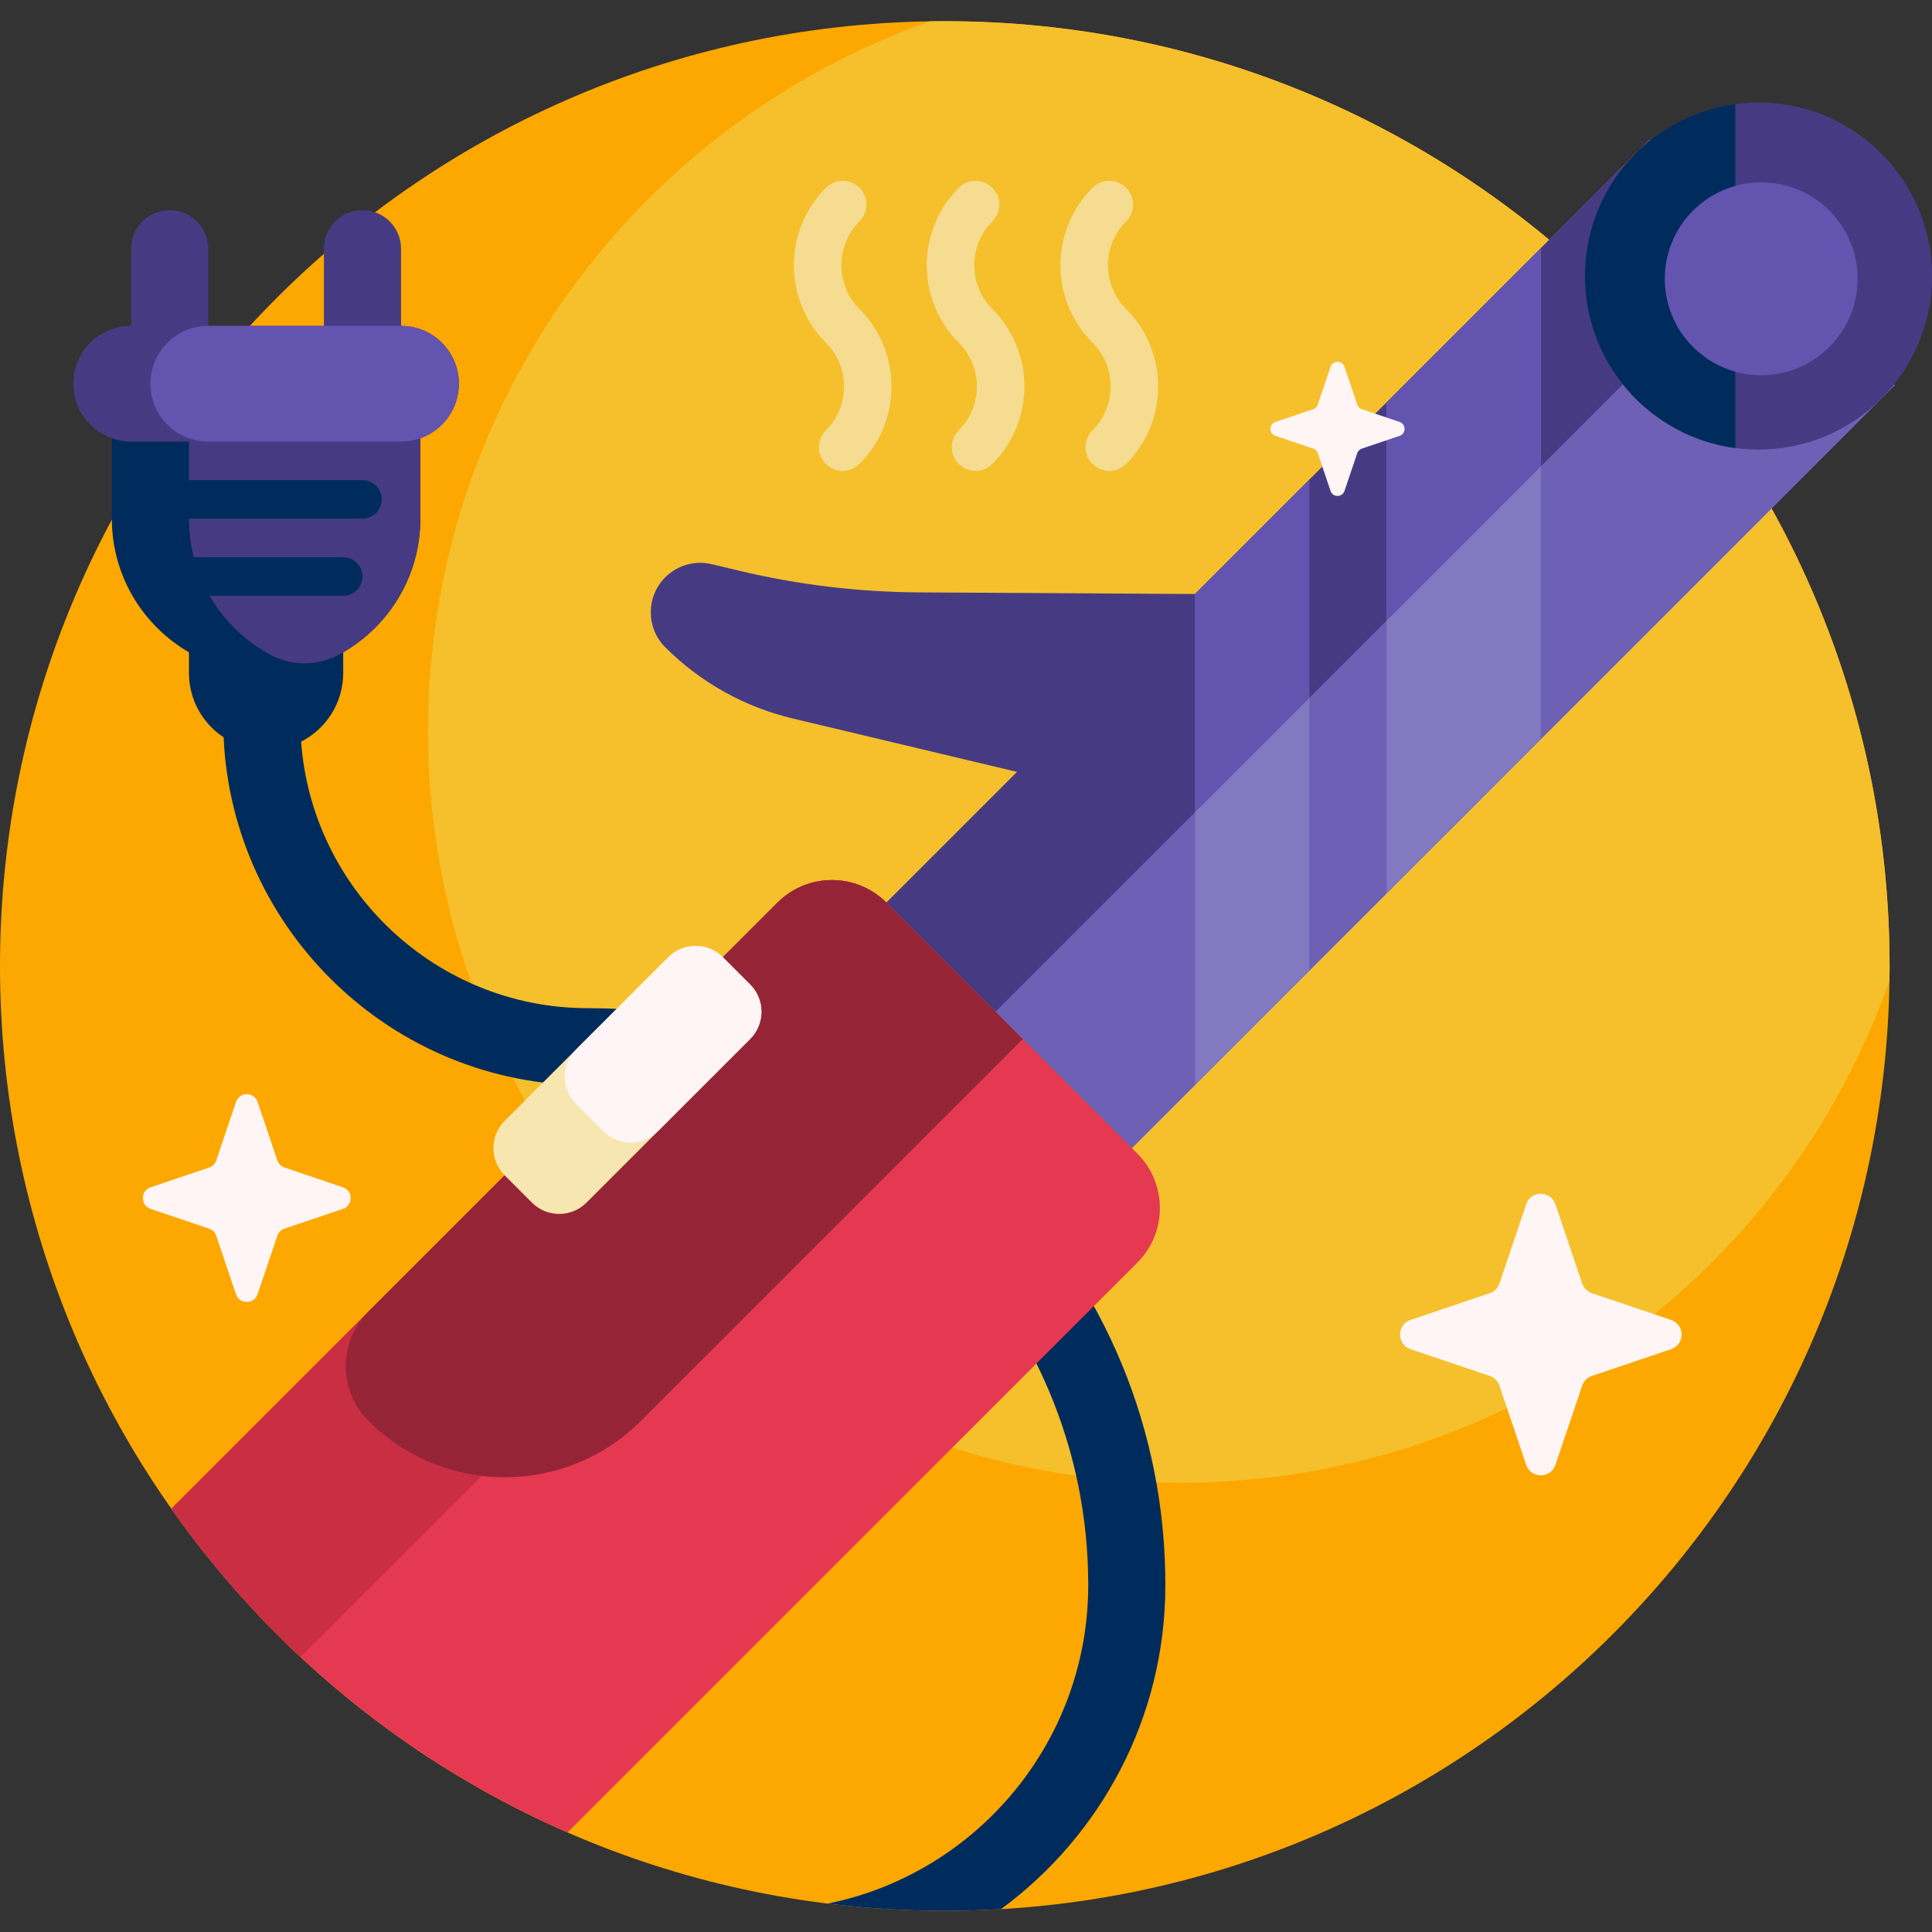 <svg id="Capa_1" enable-background="new 0 0 501 501" height="512" viewBox="0 0 501 501" width="512" xmlns="http://www.w3.org/2000/svg"><rect x="0" y="0" width="501" height="501" fill="#333333" stroke="none"/><g><path d="m490 250.5c0 135.31-109.69 245-245 245s-245-109.69-245-245 109.69-245 245-245 245 109.69 245 245z" fill="#fda800"/><path d="m490 250.5c0 1.273-.01 2.543-.029 3.811-26.716 75.836-98.996 130.189-183.971 130.189-107.696 0-195-87.304-195-195 0-84.975 54.353-157.255 130.189-183.971 1.268-.019 2.538-.029 3.811-.029 135.31 0 245 109.69 245 245z" fill="#f5c02c"/><path d="m302.2 411.021c0 34.452-16.795 65.055-42.628 84.052-4.821.283-9.68.427-14.573.427-10.288 0-20.427-.634-30.382-1.865 38.501-7.766 67.582-41.857 67.582-82.613 0-71.451-58.129-129.58-129.58-129.58h-.14c-50.701 0-92.214-40.097-94.494-90.244-5.413-3.58-8.985-9.722-8.985-16.698v-5.352c-11.956-6.916-20-19.843-20-34.648v-30h80v30c0 14.806-8.044 27.732-20 34.648v5.352c0 7.774-4.435 14.512-10.913 17.821 2.811 38.585 35.103 69.12 74.394 69.12h.14c39.984 0 77.556 15.551 105.793 43.787 28.235 28.238 43.786 65.809 43.786 105.793z" fill="#002c5d"/><path d="m109 113.646v20.854c0 15.308-8.6 28.608-21.231 35.332-5.468 2.911-12.07 2.911-17.538 0-6.62-3.524-12.132-8.854-15.88-15.332h34.649c2.761 0 5-2.239 5-5s-2.239-5-5-5h-38.74c-.823-3.196-1.26-6.547-1.26-10h45c2.761 0 5-2.239 5-5s-2.239-5-5-5h-45v-10h-15c-8.284 0-15-6.716-15-15s6.716-15 15-15v-20c0-5.523 4.477-10 10-10s10 4.477 10 10v20h30v-20c0-5.523 4.477-10 10-10s10 4.477 10 10v20c8.284 0 15 6.716 15 15 0 6.531-4.174 12.087-10 14.146z" fill="#463b83"/><path d="m104 114.5h-50c-8.284 0-15-6.716-15-15 0-8.284 6.716-15 15-15h50c8.284 0 15 6.716 15 15 0 8.284-6.716 15-15 15z" fill="#6354b0"/><path d="m206.82 384.41-63.64-63.64 284.536-284.535 63.64 63.64z" fill="#6354b0"/><path d="m206.82 384.41-63.64-63.64 284.536-284.535 63.64 63.64z" fill="#6e61b5"/><path d="m456 64.519-284.536 284.535-28.284-28.284 120.594-120.594-58.219-13.862c-12.511-2.979-23.949-9.371-33.043-18.464-5.01-5.011-5.01-13.134 0-18.145 3.151-3.15 7.71-4.441 12.044-3.409l7.324 1.744c15.167 3.611 30.696 5.481 46.286 5.573l71.747.424 117.803-117.802z" fill="#463b83"/><path d="m399.558 64.393v127.279l-40 40v-127.279zm-89.623 216.902 29.573-29.573v-127.279l-29.573 29.573z" fill="#8279c0"/><path d="m309.935 154.016 29.573-29.573v56.569l-29.573 29.573zm49.623-49.623v56.569l40-40v-56.569z" fill="#6354b0"/><path d="m294.926 299.132c7.81 7.811 7.81 20.474 0 28.284l-147.767 147.767c-41.487-18.091-76.993-47.336-102.729-83.947l157.158-157.158c7.81-7.811 20.474-7.811 28.284 0z" fill="#e43950"/><path d="m44.43 391.236 157.158-157.158c7.81-7.811 20.474-7.811 28.284 0l21.836 21.836-173.782 173.783c-12.446-11.609-23.681-24.499-33.496-38.461z" fill="#c92e43"/><path d="m95.522 368.429c-7.811-7.811-7.811-20.474 0-28.284l106.066-106.066c7.81-7.81 20.474-7.81 28.284 0l35.355 35.355-98.995 98.995c-19.526 19.526-51.184 19.526-70.71 0z" fill="#962437"/><path d="m501 71.59c0 24.853-20.147 45-45 45s-45-20.147-45-45 20.147-45 45-45 45 20.147 45 45z" fill="#463b83"/><path d="m450 116.193c-22.016-2.933-39-21.784-39-44.603s16.984-41.669 39-44.603z" fill="#002c5d"/><path d="m474.385 89.975c-9.763 9.763-25.592 9.763-35.355 0s-9.763-25.592 0-35.355 25.592-9.763 35.355 0 9.763 25.592 0 35.355z" fill="#6354b0"/><path d="m137.948 311.86-7.071-7.071c-3.905-3.905-3.905-10.237 0-14.142l42.426-42.426c3.905-3.905 10.237-3.905 14.142 0l7.071 7.071c3.905 3.905 3.905 10.237 0 14.142l-42.426 42.426c-3.905 3.906-10.237 3.906-14.142 0z" fill="#f7e6b0"/><path d="m156.456 293.352-7.071-7.071c-3.905-3.905-3.905-10.237 0-14.142l23.918-23.918c3.905-3.905 10.237-3.905 14.142 0l7.071 7.071c3.905 3.905 3.905 10.237 0 14.142l-23.918 23.918c-3.905 3.905-10.236 3.905-14.142 0z" fill="#fff5f5"/><path d="m395.768 379.855-6.941-20.544c-.399-1.182-1.327-2.11-2.509-2.509l-20.544-6.941c-3.626-1.225-3.626-6.354 0-7.579l20.544-6.941c1.182-.399 2.11-1.327 2.509-2.509l6.941-20.544c1.225-3.626 6.354-3.626 7.579 0l6.941 20.544c.399 1.182 1.327 2.11 2.509 2.509l20.544 6.941c3.626 1.225 3.626 6.354 0 7.579l-20.544 6.941c-1.182.399-2.11 1.327-2.509 2.509l-6.941 20.544c-1.225 3.627-6.354 3.627-7.579 0zm-328.974-44.234 5.123-15.164c.295-.872.98-1.557 1.852-1.852l15.164-5.123c2.677-.904 2.677-4.69 0-5.594l-15.164-5.123c-.872-.295-1.557-.98-1.852-1.852l-5.123-15.164c-.904-2.677-4.69-2.677-5.594 0l-5.123 15.164c-.295.872-.98 1.557-1.852 1.852l-15.164 5.123c-2.677.904-2.677 4.69 0 5.594l15.164 5.123c.872.295 1.557.98 1.852 1.852l5.123 15.164c.904 2.676 4.69 2.676 5.594 0zm281.852-208.311 3.305-9.783c.19-.563.632-1.005 1.195-1.195l9.783-3.305c1.727-.583 1.727-3.026 0-3.609l-9.783-3.305c-.563-.19-1.005-.632-1.195-1.195l-3.305-9.783c-.583-1.727-3.026-1.727-3.609 0l-3.305 9.783c-.19.563-.632 1.005-1.195 1.195l-9.783 3.305c-1.727.583-1.727 3.026 0 3.609l9.783 3.305c.563.19 1.005.632 1.195 1.195l3.305 9.783c.583 1.727 3.025 1.727 3.609 0z" fill="#fff5f5"/><path d="m292.018 57.407c2.406-2.407 2.406-6.307 0-8.714-2.407-2.405-6.307-2.405-8.714 0-11.073 11.073-11.073 29.09 0 40.164 6.269 6.268 6.269 16.468 0 22.736-2.406 2.407-2.406 6.307 0 8.714 1.203 1.202 2.781 1.804 4.357 1.804s3.154-.602 4.357-1.804c11.072-11.073 11.072-29.091 0-40.163-6.269-6.27-6.269-16.469 0-22.737zm-34.677 0c2.406-2.407 2.406-6.307 0-8.714-2.407-2.405-6.307-2.405-8.714 0-11.072 11.073-11.072 29.09 0 40.164 6.269 6.268 6.269 16.468 0 22.736-2.406 2.407-2.406 6.307 0 8.714 1.203 1.202 2.781 1.804 4.357 1.804s3.154-.602 4.357-1.804c11.073-11.073 11.073-29.091 0-40.163-6.269-6.27-6.269-16.469 0-22.737zm-34.457 0c2.406-2.407 2.406-6.307 0-8.714-2.407-2.405-6.307-2.405-8.714 0-11.072 11.073-11.072 29.09 0 40.164 6.269 6.268 6.269 16.468 0 22.736-2.406 2.407-2.406 6.307 0 8.714 1.203 1.202 2.781 1.804 4.357 1.804s3.154-.602 4.357-1.804c11.073-11.073 11.073-29.091 0-40.163-6.269-6.27-6.269-16.469 0-22.737z" fill="#f5dc90"/></g></svg>
